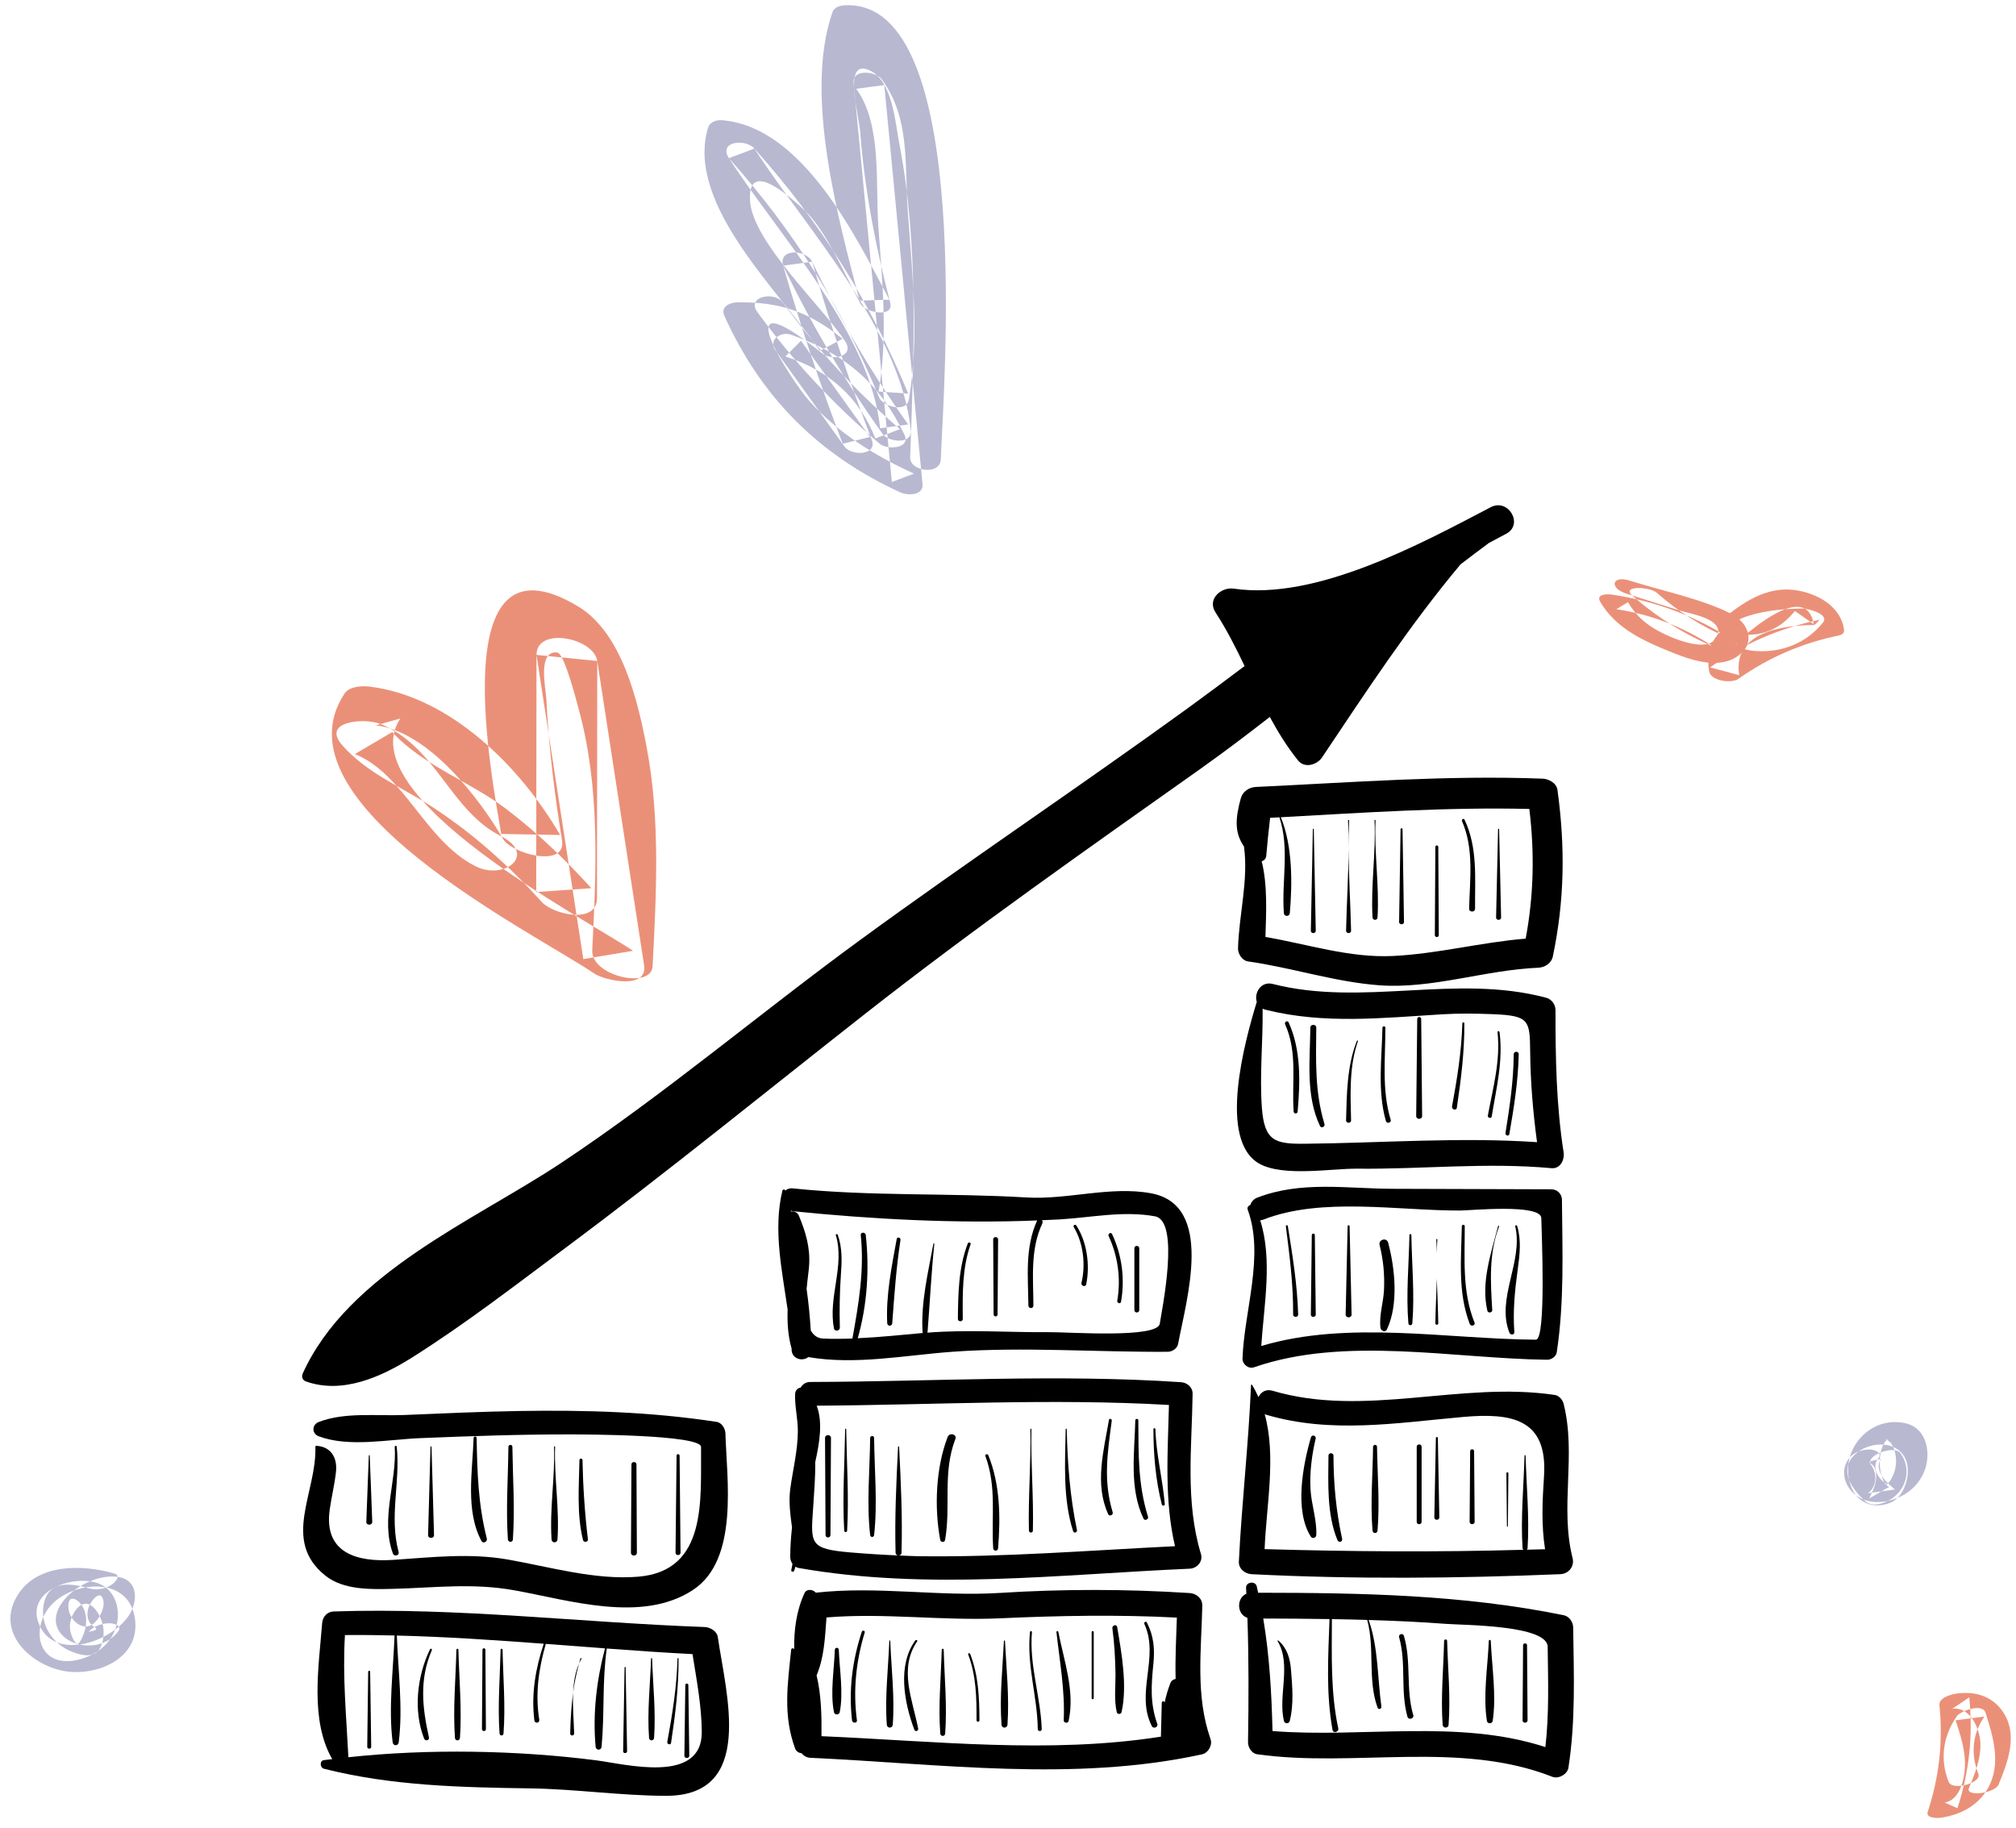 <svg width="258" height="234" viewBox="0 0 258 234" fill="none" xmlns="http://www.w3.org/2000/svg">
<g id="money icon">
<g id="Group 24">
<path id="Fill 219" fill-rule="evenodd" clip-rule="evenodd" d="M75.793 121.598C76.313 111.372 76.814 100.806 74.075 90.82C73.894 90.161 72.257 83.63 71.326 83.513C68.734 83.193 69.854 88.18 69.918 89.43C70.217 95.508 70.945 101.51 71.921 107.516C72.521 111.201 65.457 109.233 64.387 107.385C61.363 102.169 54.835 93.628 48.105 92.833C49.15 92.542 50.19 92.249 51.233 91.958C44.649 101.846 75.086 117.686 81.017 121.689C78.894 122.044 76.771 122.398 74.649 122.75C72.651 109.772 70.657 96.793 68.659 83.814C71.251 84.076 73.843 84.334 76.435 84.593C76.425 94.713 76.411 104.833 76.401 114.95C76.395 118.348 70.785 117.033 69.347 115.446C65.107 110.774 60.47 106.598 55.158 103.169C51.182 100.606 47.062 99.001 43.87 95.462C40.958 92.236 46.731 91.868 48.654 92.644C55.897 95.569 57.547 103.681 64.083 106.998C68.817 109.398 64.529 112.732 60.846 110.86C54.393 107.588 51.771 99.073 45.417 96.508C47.014 95.569 48.609 94.63 50.203 93.689C54.006 97.902 60.23 100.081 64.729 103.494C68.723 106.526 72.31 109.966 75.678 113.673C73.326 113.841 70.974 114.004 68.622 114.172C68.635 104.052 68.646 93.932 68.659 83.814C68.662 80.153 75.979 81.63 76.435 84.593C78.433 97.574 80.43 110.553 82.427 123.532C82.915 126.708 77.393 125.497 76.057 124.596C68.091 119.222 34.771 102.766 44.107 88.745C44.702 87.852 46.31 87.758 47.235 87.868C57.651 89.1 66.681 98.244 71.678 106.862C69.169 106.82 66.654 106.777 64.145 106.734C63.07 100.142 56.494 67.065 73.995 77.62C79.619 81.012 81.654 89.782 82.777 95.745C84.505 104.945 83.993 114.377 83.518 123.668C83.369 126.644 75.619 124.953 75.793 121.598Z" fill="#EB9078"/>
<path id="Fill 220" fill-rule="evenodd" clip-rule="evenodd" d="M116.478 58.529C116.942 45.46 117.606 31.449 115.118 18.54C114.548 15.58 114.225 10.324 111.27 8.998C107.812 7.449 109.902 14.505 110.097 17.025C110.665 24.396 112.068 31.588 113.924 38.737C114.444 40.742 110.726 40.022 110.105 38.86C108.254 35.39 105.686 29.438 102.969 26.916C100.982 25.073 95.614 20.249 95.99 25.74C96.35 31.025 105.249 39.214 108.161 43.684C109.428 45.633 106.497 46.246 105.236 45.236C92.028 34.662 101.449 48.953 103.556 51.3C107.252 55.422 111.985 58.337 116.969 60.617C116.028 60.974 115.081 61.332 114.137 61.689C112.505 44.665 110.876 27.644 109.246 10.622C109.065 8.758 112.094 9.126 112.836 10.137C116.489 15.121 115.748 20.881 116.172 26.969C116.74 35.126 117.681 43.049 116.308 51.145C116.017 52.86 112.998 52.041 112.518 50.881C107.828 39.478 101.508 29.417 93.284 20.246C94.372 19.836 95.457 19.425 96.542 19.014C103.334 29.508 115.233 42.19 116.561 55.073C116.75 56.926 113.697 56.58 112.969 55.558C108.073 48.684 103.886 41.62 100.225 34.001C101.462 33.833 102.7 33.665 103.937 33.494C106.158 41.214 108.692 48.785 111.561 56.286C112.34 58.318 108.948 58.372 108.076 57.156C105.134 53.052 102.193 48.95 99.252 44.846C98.268 43.473 99.934 42.382 101.254 42.844C108.068 45.228 112.574 49.02 115.734 55.609C116.617 57.452 113.508 57.588 112.585 56.798C106.641 51.718 101.561 46.278 96.932 39.95C95.47 37.956 99.092 37.222 100.188 38.721C104.606 44.756 109.481 50.054 115.174 54.924C114.126 55.321 113.073 55.718 112.025 56.116C109.977 50.913 106.14 47.414 100.508 45.62C101.174 44.953 101.841 44.284 102.508 43.617C105.452 47.718 108.39 51.822 111.334 55.924C110.172 56.214 109.012 56.505 107.849 56.793C104.98 49.292 102.446 41.721 100.225 34.001C99.58 31.761 103.174 31.916 103.937 33.494C107.462 40.83 111.502 47.692 116.228 54.326C115.03 54.489 113.836 54.649 112.636 54.812C111.377 42.58 99.838 30.372 93.284 20.246C91.897 18.1 95.361 17.694 96.542 19.014C104.996 28.444 111.414 38.668 116.23 50.374C114.969 50.286 113.708 50.198 112.444 50.11C113.665 42.905 112.897 36.009 112.396 28.817C112.028 23.524 112.892 15.892 109.58 11.366C110.774 11.206 111.972 11.044 113.169 10.884C114.801 27.905 116.43 44.926 118.06 61.948C118.204 63.452 116.134 63.433 115.228 63.02C104.828 58.262 97.412 50.868 92.7 40.417C92.164 39.228 93.476 38.697 94.398 38.689C99.918 38.633 103.524 39.918 107.828 43.361C106.852 43.878 105.876 44.398 104.902 44.913C100.137 37.598 87.633 26.241 90.614 16.342C90.833 15.612 91.7 15.329 92.39 15.385C102.793 16.22 109.622 30.5 113.82 38.353C112.545 38.393 111.273 38.433 110.001 38.476C107.305 28.097 102.878 12.174 106.513 1.628C106.785 0.841 107.561 0.692 108.289 0.67C124.726 0.161 120.708 50.198 120.398 58.79C120.326 60.876 116.412 60.342 116.478 58.529Z" fill="#B8B8D1"/>
<path id="Fill 227" fill-rule="evenodd" clip-rule="evenodd" d="M208.569 74.311C212.761 75.641 217.489 76.558 221.444 78.492C223.887 79.686 224.863 82.5 222.097 84.156C219.367 85.79 215.551 84.15 212.945 83.076C209.732 81.751 206.577 80.103 204.783 77.004C204.223 76.041 205.647 76.004 206.263 76.094C211.756 76.913 216.927 78.799 221.588 81.831C223.62 83.153 220.799 83.412 219.695 82.945C215.748 81.287 212.175 79.105 208.956 76.281C207.356 74.876 211.169 75.111 212.001 75.844C214.759 78.263 217.764 80.198 221.151 81.625C220.516 81.993 219.887 82.367 219.255 82.74C215.441 80.257 211.372 78.638 206.86 77.969C207.356 77.665 207.847 77.364 208.343 77.062C209.337 78.78 210.657 79.932 212.417 80.855C214.116 81.748 219.049 83.868 219.836 81.198C220.441 79.148 216.313 78.567 214.841 78.1C212.604 77.391 210.367 76.678 208.127 75.969C205.895 75.26 206.276 73.585 208.569 74.311Z" fill="#EB9078"/>
<path id="Fill 228" fill-rule="evenodd" clip-rule="evenodd" d="M220.286 79.356C223.006 77.142 226.001 75.025 229.689 75.519C232.486 75.892 235.585 77.558 235.993 80.591C236.057 81.07 235.673 81.263 235.26 81.348C230.612 82.305 226.326 84.156 222.449 86.897C221.604 87.495 218.932 87.172 218.724 85.897C217.604 79.031 225.817 77.884 230.734 77.886C231.374 77.886 234.174 78.588 233.294 79.681C231.169 82.326 228.073 83.529 224.713 83.324C224.006 83.281 222.46 83.089 222.158 82.289C221.878 81.548 222.39 81.172 223.185 81.22C225.884 81.388 228.033 80.27 229.702 78.196C230.553 78.793 231.406 79.393 232.262 79.99C228.294 79.988 221.673 80.857 222.58 86.412C221.337 86.079 220.094 85.745 218.852 85.412C223.108 82.404 227.769 80.372 232.873 79.321C232.628 79.575 232.385 79.828 232.14 80.079C231.457 75.041 225.926 79.18 223.884 80.841C222.865 81.671 219.292 80.166 220.286 79.356Z" fill="#EB9078"/>
</g>
<path id="Fill 222" fill-rule="evenodd" clip-rule="evenodd" d="M236.666 186.6C235.496 188.081 235.959 190.05 237.345 191.224C239.001 192.63 241.331 192.415 243.186 191.551C244.964 190.717 246.309 189.041 246.601 187.061C246.908 185.005 246.157 182.732 243.984 182.183C239.253 180.995 235.137 185.806 236.939 190.346C237.778 192.46 239.926 193.182 241.991 192.295C243.854 191.492 244.741 188.218 243.736 186.478C242.46 184.263 239.142 184.534 237.436 186.107C235.233 188.137 237.03 190.669 238.789 192.184C239.716 192.981 241.411 192.326 242.242 191.704C244.092 190.321 244.583 187.853 243.195 185.965C242.422 184.913 238.554 186.271 239.471 187.521C240.285 188.625 240.172 190.273 239.054 191.11C240.205 190.948 241.359 190.786 242.51 190.63C241.917 190.117 241.254 189.59 240.837 188.915C240.575 188.494 240.387 187.959 240.426 187.454C240.484 186.751 241.166 186.564 239.912 186.888C238.687 187.203 239.377 187.052 239.805 187.68C240.061 188.062 240.114 188.508 240.111 188.951C240.108 189.953 239.634 190.895 239.217 191.779C239.976 191.333 240.738 190.887 241.5 190.441C242.021 190.374 241.527 190.257 241.271 189.897C241.022 189.551 240.856 189.108 240.749 188.695C240.545 187.914 240.503 187.038 240.625 186.243C240.702 185.755 240.832 185.22 241.086 184.79C241.179 184.595 241.306 184.428 241.469 184.294C241.671 184.141 241.629 184.127 241.34 184.261C242.204 184.439 242.543 185.783 242.623 186.497C242.709 187.247 242.593 188.039 242.309 188.737C242.151 189.124 241.941 189.462 241.685 189.791C241.491 190.042 241.224 190.031 241.428 190.059C241.778 190.1 241.014 189.629 240.928 189.554C240.641 189.303 240.387 188.968 240.227 188.625C239.904 187.933 239.896 187.247 240.379 186.637C240.972 185.881 239.863 185.538 239.311 185.515C238.402 185.479 237.251 185.861 236.666 186.6Z" fill="#B8B8D1"/>
<path id="Fill 223" fill-rule="evenodd" clip-rule="evenodd" d="M14.637 201.386C10.629 200.219 4.732 200.039 2.214 204.218C-0.808 209.229 4.556 213.657 9.081 213.977C13.192 214.263 18.128 211.832 17.225 206.901C16.333 202.032 10.364 202.33 7.27 204.755C3.67 207.579 4.475 213.54 9.76 212.473C11.918 212.038 13.935 210.699 14.749 208.537C15.501 206.532 15.031 203.949 13.075 202.873C10.095 201.237 3.22 203.334 4.947 207.756C6.94 212.865 14.69 210.036 16.686 206.432C17.661 204.673 17.552 202.301 15.294 201.855C12.924 201.389 9.88 202.816 8.32 204.63C4.195 209.426 11.957 212.853 15.107 208.817C15.702 208.051 14.589 207.765 14.047 207.75C13.161 207.727 11.943 208.099 11.364 208.843C12.331 208.691 12.555 208.477 12.035 208.202C11.825 208.068 11.649 207.899 11.504 207.69C11.132 207.121 11.121 206.437 11.319 205.8C11.582 204.947 12.823 203.305 13.209 204.753C13.494 205.808 12.583 207.521 11.666 207.988C10.294 208.677 8.877 207.17 8.762 205.845C8.583 203.852 10.011 204.595 10.621 205.705C11.09 206.56 11.121 207.673 10.881 208.597C10.819 208.831 10.285 210.419 9.916 210.365C9.466 210.307 9.106 209.195 9.025 208.857C8.77 207.779 9.162 206.638 9.874 205.84C11.518 204 13.102 206.898 13.239 208.471C13.312 209.318 13.181 210.528 12.613 211.217C11.767 212.255 10.215 211.803 9.128 211.363C6.78 210.408 5.078 207.965 5.598 205.313C6.205 202.21 9.05 202.599 11.384 203.28C12.312 203.548 13.416 203.368 14.24 202.85C14.637 202.602 15.601 201.666 14.637 201.386Z" fill="#B8B8D1"/>
<path id="Fill 229" fill-rule="evenodd" clip-rule="evenodd" d="M255.78 228.369C256.92 225.583 258.198 222.252 256.536 219.413C255.222 217.168 252.9 216.389 250.382 216.752C249.698 216.851 248.105 217.278 248.2 218.227C248.681 222.907 248.165 227.438 246.696 231.914C246.435 232.704 247.942 232.701 248.323 232.645C250.862 232.292 253.11 231.124 254.393 228.89C256.149 225.828 255.098 222.293 254.093 219.18C253.695 217.953 250.891 218.965 250.414 219.66C248.658 222.242 248.239 225.118 249.371 228.034C249.851 229.266 253.626 228.172 253.187 227.042C252.194 224.489 252.389 221.986 253.953 219.691C252.729 219.85 251.502 220.011 250.275 220.172C250.909 222.122 251.546 224.067 251.467 226.13C251.407 227.653 250.814 230.419 248.871 230.692C249.416 230.935 249.959 231.178 250.501 231.423C252.026 226.782 252.513 222.073 252.018 217.232C251.288 217.723 250.564 218.216 249.835 218.705C252.16 218.37 253.363 221.289 253.442 223.029C253.534 225.084 252.742 226.978 251.973 228.862C251.517 229.979 255.298 229.555 255.78 228.369Z" fill="#EB9078"/>
<path id="Fill 207" fill-rule="evenodd" clip-rule="evenodd" d="M76.239 225.285C66.159 224.004 54.865 223.787 44.586 224.899C44.319 219.561 43.825 214.623 44.145 209.261C46.266 209.239 48.386 209.265 50.492 209.315C50.332 213.779 49.692 218.592 50.252 222.995C50.319 223.484 50.959 223.484 51.026 222.995C51.586 218.595 50.946 213.785 50.785 209.323C57.066 209.479 63.319 209.9 69.585 210.372C68.532 213.573 67.972 216.789 68.385 220.171C68.439 220.628 69.079 220.543 69.012 220.087C68.479 216.781 68.932 213.576 69.852 210.392C72.372 210.583 74.892 210.776 77.425 210.965C76.346 215.059 75.839 219.344 76.225 223.559C76.279 224.048 76.945 224.048 76.986 223.559C77.385 219.345 77.052 215.175 77.652 210.984C81.319 211.256 84.972 211.511 88.626 211.7C89.145 215.005 89.785 218.281 89.812 221.643C89.865 228.404 80.052 225.768 76.239 225.285ZM90.159 208.232C74.332 207.66 58.586 205.715 42.732 206.239C41.865 206.267 41.292 206.907 41.225 207.751C40.812 213.213 39.639 220.163 42.519 225.141C42.172 225.185 41.799 225.217 41.452 225.267C40.879 225.347 40.946 226.237 41.452 226.367C50.079 228.561 58.986 228.756 67.865 228.884C73.665 228.968 79.412 229.819 85.199 229.836C96.692 229.873 92.919 216.821 91.865 209.537C91.759 208.749 90.879 208.259 90.159 208.232Z" fill="black"/>
<path id="Fill 208" fill-rule="evenodd" clip-rule="evenodd" d="M105.131 222.204C105.158 219.547 105.105 216.94 104.505 214.421C105.491 212.071 105.571 209.631 105.771 207.008C113.171 206.391 120.571 207.456 127.985 207.117C135.558 206.773 143.038 206.633 150.611 207.027C150.518 209.664 150.385 212.281 150.451 214.877C150.171 214.92 149.891 215.101 149.771 215.435C149.465 216.239 149.211 217.06 149.051 217.893C149.025 217.675 148.691 217.677 148.678 217.912C148.638 219.364 148.598 220.815 148.571 222.265C134.291 224.508 119.491 222.809 105.131 222.204ZM153.865 205.492C153.878 204.575 153.118 203.941 152.251 203.885C144.158 203.363 136.078 203.356 127.985 203.867C120.105 204.363 112.278 202.959 104.411 203.837C104.038 203.409 103.225 203.293 102.945 203.916C101.905 206.201 101.598 208.636 101.638 211.124C101.598 210.896 101.278 210.901 101.251 211.137C100.798 215.569 100.185 219.508 101.758 223.785C101.878 224.136 102.238 224.361 102.585 224.384C102.851 224.723 103.251 224.952 103.705 224.972C120.291 225.724 137.398 228.108 153.811 224.531C154.625 224.355 155.198 223.359 154.918 222.571C152.971 216.993 153.745 211.273 153.865 205.492Z" fill="black"/>
<path id="Fill 209" fill-rule="evenodd" clip-rule="evenodd" d="M132.731 156.197C131.145 159.704 131.571 163.359 131.611 167.101C131.625 167.511 132.251 167.511 132.251 167.101C132.238 163.519 131.825 159.916 133.398 156.569C133.465 156.417 133.425 156.276 133.345 156.169C134.105 156.135 134.865 156.109 135.625 156.064C139.665 155.821 143.771 154.928 147.811 155.669C151.065 156.268 148.678 167.679 148.425 169.409C148.131 171.316 136.771 170.477 134.345 170.497C129.051 170.543 123.931 170.137 118.665 170.56C118.678 170.533 118.705 170.52 118.705 170.489C118.998 166.723 119.185 162.963 119.571 159.197C119.585 159.127 119.465 159.112 119.451 159.181C118.771 162.897 117.838 166.693 118.065 170.489C118.065 170.539 118.105 170.563 118.118 170.6C115.331 170.853 112.558 171.144 109.771 171.273C110.985 167.02 111.278 162.448 110.798 158.069C110.758 157.668 110.118 157.661 110.158 158.069C110.625 162.625 109.891 166.851 109.091 171.309C107.838 171.353 106.598 171.371 105.345 171.315C104.598 171.283 104.091 170.877 103.758 170.269C103.651 168.515 103.478 166.739 103.225 164.967C103.345 163.668 103.518 162.531 103.545 161.984C103.705 159.673 103.118 157.709 102.238 155.592C102.051 155.139 101.611 154.988 101.225 155.06C101.225 155.019 101.211 154.977 101.198 154.935C101.291 154.959 101.358 155.001 101.451 155.012C111.585 156.045 122.438 156.619 132.731 156.197ZM101.291 172.539C101.291 172.548 101.291 172.556 101.305 172.567C101.305 172.627 101.305 172.687 101.305 172.748C101.345 173.957 102.731 174.271 103.438 173.684C109.491 174.729 115.851 173.44 121.905 173.003C130.931 172.349 140.358 173.067 149.438 173.007C150.011 173.003 150.665 172.591 150.771 171.988C151.851 166.24 155.438 154.232 147.318 152.724C142.118 151.756 136.625 153.571 131.371 153.256C121.398 152.66 111.398 153.131 101.451 152.093C101.038 152.051 100.731 152.176 100.505 152.375C100.451 152.196 100.185 152.187 100.131 152.375C98.931 157.324 100.065 162.497 100.798 167.6C100.745 169.233 100.825 170.876 101.291 172.539Z" fill="black"/>
<path id="Fill 210" fill-rule="evenodd" clip-rule="evenodd" d="M149.598 179.812C149.452 185.89 148.985 191.957 150.372 197.889C139.452 198.424 128.545 199.31 117.585 199.172C116.732 199.16 115.878 199.11 115.025 199.076C115.198 199.062 115.372 198.95 115.372 198.717C115.505 194.181 115.292 189.698 115.065 185.168C115.052 185.085 114.932 185.085 114.932 185.168C114.705 189.698 114.492 194.181 114.612 198.717C114.625 198.946 114.785 199.057 114.958 199.073C112.905 198.986 110.838 198.857 108.772 198.68C103.572 198.232 103.745 197.568 104.065 192.946C104.198 190.869 104.358 188.972 104.332 187.12C104.905 184.536 105.305 182.002 104.518 179.906C119.545 179.814 134.585 178.949 149.598 179.812ZM101.638 201.026C101.692 200.866 101.745 200.692 101.798 200.51C101.918 200.586 102.052 200.65 102.198 200.674C118.732 203.585 135.625 201.492 152.252 200.768C153.198 200.726 153.985 199.846 153.692 198.886C151.665 192.184 152.532 185.28 152.625 178.393C152.638 177.537 151.932 176.95 151.132 176.896C135.332 175.844 119.518 176.821 103.705 176.87C103.092 176.873 102.705 177.182 102.465 177.586C102.092 177.645 101.772 177.953 101.758 178.393C101.692 180.029 102.118 181.557 102.105 183.197C102.092 185.629 101.478 188.076 101.145 190.481C100.905 192.213 101.145 193.85 101.358 195.477C101.225 196.742 101.132 198.008 101.132 199.282C101.132 199.573 101.238 199.885 101.412 200.141C101.372 200.402 101.332 200.661 101.265 200.926C101.198 201.166 101.545 201.252 101.638 201.026Z" fill="black"/>
<path id="Fill 211" fill-rule="evenodd" clip-rule="evenodd" d="M47.118 213.96C47.078 217.16 47.038 220.359 46.998 223.559C46.998 223.885 47.505 223.885 47.505 223.559C47.465 220.359 47.425 217.16 47.372 213.96C47.372 213.797 47.118 213.797 47.118 213.96Z" fill="black"/>
<path id="Fill 212" fill-rule="evenodd" clip-rule="evenodd" d="M55.038 211.073C53.385 214.464 52.865 218.939 54.278 222.515C54.425 222.888 54.985 222.751 54.892 222.345C54.038 218.519 53.651 214.912 55.265 211.201C55.331 211.055 55.118 210.924 55.038 211.073Z" fill="black"/>
<path id="Fill 213" fill-rule="evenodd" clip-rule="evenodd" d="M58.411 211.137C58.318 214.865 57.958 218.71 58.225 222.429C58.251 222.837 58.825 222.837 58.865 222.429C59.118 218.71 58.758 214.865 58.665 211.137C58.665 210.974 58.425 210.974 58.411 211.137Z" fill="black"/>
<path id="Fill 214" fill-rule="evenodd" clip-rule="evenodd" d="M61.745 211.137C61.718 214.525 61.691 217.912 61.678 221.3C61.678 221.626 62.185 221.626 62.185 221.3C62.158 217.912 62.145 214.525 62.118 211.137C62.118 210.893 61.745 210.893 61.745 211.137Z" fill="black"/>
<path id="Fill 215" fill-rule="evenodd" clip-rule="evenodd" d="M64.065 211.137C63.985 214.682 63.678 218.328 63.932 221.865C63.958 222.19 64.412 222.19 64.438 221.865C64.705 218.328 64.385 214.682 64.318 211.137C64.305 210.974 64.065 210.974 64.065 211.137Z" fill="black"/>
<path id="Fill 216" fill-rule="evenodd" clip-rule="evenodd" d="M73.479 221.865C73.439 220.325 73.265 218.44 73.345 216.623C73.119 218.331 73.012 220.056 72.972 221.865C72.959 222.192 73.479 222.192 73.479 221.865Z" fill="black"/>
<path id="Fill 217" fill-rule="evenodd" clip-rule="evenodd" d="M74.279 212.249C74.212 212.476 74.172 212.697 74.105 212.922C74.199 212.713 74.292 212.496 74.412 212.301C74.452 212.218 74.319 212.153 74.279 212.249Z" fill="black"/>
<path id="Fill 218" fill-rule="evenodd" clip-rule="evenodd" d="M74.105 212.923C73.612 214.013 73.412 215.293 73.345 216.623C73.505 215.389 73.759 214.163 74.105 212.923Z" fill="black"/>
<path id="Fill 219_2" fill-rule="evenodd" clip-rule="evenodd" d="M79.932 213.396C79.865 216.971 79.812 220.548 79.746 224.123C79.732 224.449 80.252 224.449 80.252 224.123C80.186 220.548 80.119 216.971 80.066 213.396C80.052 213.315 79.932 213.315 79.932 213.396Z" fill="black"/>
<path id="Fill 220_2" fill-rule="evenodd" clip-rule="evenodd" d="M83.319 212.267C83.212 215.615 82.812 219.089 83.065 222.429C83.092 222.837 83.665 222.837 83.705 222.429C83.945 219.089 83.559 215.615 83.452 212.267C83.439 212.184 83.319 212.184 83.319 212.267Z" fill="black"/>
<path id="Fill 221" fill-rule="evenodd" clip-rule="evenodd" d="M86.705 212.267C86.612 215.867 86.052 219.392 85.399 222.927C85.332 223.249 85.839 223.38 85.879 223.061C86.425 219.473 86.865 215.903 86.839 212.267C86.839 212.184 86.705 212.184 86.705 212.267Z" fill="black"/>
<path id="Fill 222_2" fill-rule="evenodd" clip-rule="evenodd" d="M87.705 215.654L87.585 224.686C87.571 225.097 88.225 225.097 88.211 224.686L88.091 215.654C88.091 215.409 87.705 215.409 87.705 215.654Z" fill="black"/>
<path id="Fill 223_2" fill-rule="evenodd" clip-rule="evenodd" d="M106.839 211.137C106.759 213.679 106.225 216.649 106.732 219.143C106.799 219.508 107.385 219.508 107.465 219.143C107.959 216.649 107.439 213.679 107.345 211.137C107.332 210.811 106.852 210.811 106.839 211.137Z" fill="black"/>
<path id="Fill 224" fill-rule="evenodd" clip-rule="evenodd" d="M110.292 208.829C109.078 212.528 108.598 216.291 109.038 220.171C109.078 220.576 109.718 220.572 109.665 220.171C109.158 216.351 109.545 212.612 110.665 208.931C110.732 208.695 110.372 208.597 110.292 208.829Z" fill="black"/>
<path id="Fill 225" fill-rule="evenodd" clip-rule="evenodd" d="M113.812 210.009C113.678 213.535 113.225 217.22 113.492 220.736C113.532 221.227 114.212 221.227 114.252 220.736C114.518 217.22 114.065 213.535 113.932 210.009C113.932 209.927 113.812 209.927 113.812 210.009Z" fill="black"/>
<path id="Fill 226" fill-rule="evenodd" clip-rule="evenodd" d="M117.372 210.073C117.465 209.936 117.238 209.816 117.145 209.945C114.812 213.124 115.718 217.932 117.012 221.368C117.132 221.672 117.558 221.556 117.505 221.233C116.785 217.521 114.985 213.579 117.372 210.073Z" fill="black"/>
<path id="Fill 227_2" fill-rule="evenodd" clip-rule="evenodd" d="M120.519 211.137C120.425 214.678 120.065 218.332 120.332 221.865C120.359 222.273 120.932 222.273 120.959 221.865C121.225 218.332 120.865 214.678 120.772 211.137C120.772 210.974 120.519 210.974 120.519 211.137Z" fill="black"/>
<path id="Fill 228_2" fill-rule="evenodd" clip-rule="evenodd" d="M123.905 211.737C124.932 214.485 124.985 217.272 124.972 220.171C124.972 220.416 125.358 220.416 125.345 220.171C125.332 217.232 125.225 214.439 124.158 211.669C124.092 211.519 123.852 211.583 123.905 211.737Z" fill="black"/>
<path id="Fill 229_2" fill-rule="evenodd" clip-rule="evenodd" d="M128.479 210.009C128.306 213.564 127.906 217.184 128.172 220.736C128.199 221.227 128.892 221.227 128.932 220.736C129.186 217.184 128.786 213.564 128.612 210.009C128.612 209.927 128.492 209.927 128.479 210.009Z" fill="black"/>
<path id="Fill 230" fill-rule="evenodd" clip-rule="evenodd" d="M132.065 208.88C132.078 208.716 131.825 208.72 131.812 208.88C131.372 213.096 132.758 217.104 132.812 221.3C132.812 221.626 133.332 221.626 133.318 221.3C133.172 217.108 131.705 213.098 132.065 208.88Z" fill="black"/>
<path id="Fill 231" fill-rule="evenodd" clip-rule="evenodd" d="M135.199 208.88C135.612 212.637 136.305 216.376 136.132 220.17C136.119 220.528 136.679 220.604 136.759 220.254C137.585 216.422 136.172 212.6 135.439 208.846C135.412 208.708 135.185 208.737 135.199 208.88Z" fill="black"/>
<path id="Fill 232" fill-rule="evenodd" clip-rule="evenodd" d="M139.705 208.88V217.348C139.705 217.512 139.972 217.512 139.972 217.348V208.88C139.972 208.716 139.705 208.716 139.705 208.88Z" fill="black"/>
<path id="Fill 233" fill-rule="evenodd" clip-rule="evenodd" d="M142.358 208.4C142.625 210.337 142.718 212.273 142.758 214.228C142.771 215.859 142.558 217.529 142.918 219.127C142.985 219.431 143.465 219.431 143.531 219.127C144.291 215.788 143.545 211.584 142.971 208.232C142.891 207.823 142.305 208.005 142.358 208.4Z" fill="black"/>
<path id="Fill 234" fill-rule="evenodd" clip-rule="evenodd" d="M147.612 212.88C147.799 211.005 147.639 209.335 146.772 207.655C146.665 207.435 146.345 207.627 146.452 207.847C148.412 212.081 145.252 216.696 147.412 220.928C147.612 221.309 148.252 221.043 148.105 220.635C147.159 217.967 147.332 215.632 147.612 212.88Z" fill="black"/>
<path id="Fill 235" fill-rule="evenodd" clip-rule="evenodd" d="M106.279 196.46L106.345 184.039C106.345 183.548 105.585 183.548 105.585 184.039L105.652 196.46C105.652 196.868 106.279 196.868 106.279 196.46Z" fill="black"/>
<path id="Fill 236" fill-rule="evenodd" clip-rule="evenodd" d="M108.412 195.896C108.652 191.592 108.359 187.219 108.292 182.911C108.292 182.828 108.159 182.828 108.159 182.911C108.092 187.219 107.799 191.592 108.039 195.896C108.052 196.14 108.399 196.14 108.412 195.896Z" fill="black"/>
<path id="Fill 237" fill-rule="evenodd" clip-rule="evenodd" d="M111.865 196.46C112.319 192.401 111.905 188.122 111.865 184.038C111.865 183.71 111.359 183.71 111.359 184.038C111.319 188.122 110.892 192.401 111.359 196.46C111.399 196.786 111.825 196.786 111.865 196.46Z" fill="black"/>
<path id="Fill 238" fill-rule="evenodd" clip-rule="evenodd" d="M120.945 197.109C121.718 192.741 120.598 188.481 122.265 184.173C122.505 183.562 121.518 183.3 121.278 183.904C119.758 187.849 119.545 192.973 120.332 197.109C120.398 197.409 120.892 197.414 120.945 197.109Z" fill="black"/>
<path id="Fill 239" fill-rule="evenodd" clip-rule="evenodd" d="M127.105 198.152C127.132 198.563 127.705 198.559 127.732 198.152C128.052 194.179 127.999 189.98 126.479 186.247C126.385 186.024 126.025 186.115 126.105 186.348C127.572 190.316 126.852 194.076 127.105 198.152Z" fill="black"/>
<path id="Fill 240" fill-rule="evenodd" clip-rule="evenodd" d="M132.185 195.896C132.291 191.557 131.905 187.237 131.998 182.91C131.998 182.822 131.865 182.822 131.865 182.91C131.958 187.237 131.571 191.557 131.678 195.896C131.691 196.222 132.185 196.222 132.185 195.896Z" fill="black"/>
<path id="Fill 241" fill-rule="evenodd" clip-rule="evenodd" d="M137.825 195.827C136.932 191.519 136.612 187.303 136.519 182.911C136.519 182.828 136.385 182.828 136.385 182.911C136.305 187.207 135.999 191.815 137.332 195.961C137.439 196.276 137.892 196.148 137.825 195.827Z" fill="black"/>
<path id="Fill 242" fill-rule="evenodd" clip-rule="evenodd" d="M142.399 193.552C141.172 189.496 141.732 185.953 142.279 181.832C142.319 181.595 141.959 181.487 141.919 181.729C141.239 185.699 140.065 189.949 141.825 193.796C141.972 194.127 142.505 193.891 142.399 193.552Z" fill="black"/>
<path id="Fill 243" fill-rule="evenodd" clip-rule="evenodd" d="M146.918 194.117C145.625 189.976 145.705 186.068 145.678 181.781C145.678 181.535 145.305 181.536 145.291 181.781C145.198 185.923 144.491 190.487 146.345 194.361C146.491 194.688 147.025 194.457 146.918 194.117Z" fill="black"/>
<path id="Fill 244" fill-rule="evenodd" clip-rule="evenodd" d="M149.065 192.508C148.798 189.284 147.958 186.169 147.865 182.911C147.865 182.748 147.611 182.747 147.611 182.911C147.611 186.083 147.891 189.476 148.691 192.559C148.745 192.763 149.078 192.725 149.065 192.508Z" fill="black"/>
<path id="Fill 245" fill-rule="evenodd" clip-rule="evenodd" d="M106.732 170.025C106.812 170.452 107.479 170.348 107.479 169.925C107.425 167.661 107.452 165.463 107.612 163.203C107.745 161.459 107.812 159.701 107.212 158.036C107.159 157.883 106.919 157.944 106.972 158.103C108.132 162.007 105.945 166.081 106.732 170.025Z" fill="black"/>
<path id="Fill 246" fill-rule="evenodd" clip-rule="evenodd" d="M114.185 169.36C114.452 165.776 114.692 162.264 115.239 158.701C115.292 158.383 114.812 158.241 114.759 158.567C114.119 162.085 113.359 165.771 113.545 169.36C113.572 169.771 114.159 169.767 114.185 169.36Z" fill="black"/>
<path id="Fill 247" fill-rule="evenodd" clip-rule="evenodd" d="M123.212 168.796C123.185 165.575 123.132 162.327 124.212 159.249C124.292 159.015 123.932 158.923 123.852 159.147C122.665 162.239 122.625 165.529 122.585 168.796C122.585 169.205 123.225 169.205 123.212 168.796Z" fill="black"/>
<path id="Fill 248" fill-rule="evenodd" clip-rule="evenodd" d="M127.665 168.231C127.692 165.031 127.719 161.833 127.732 158.635C127.732 158.224 127.092 158.224 127.105 158.635C127.119 161.833 127.145 165.031 127.159 168.231C127.172 168.559 127.665 168.559 127.665 168.231Z" fill="black"/>
<path id="Fill 249" fill-rule="evenodd" clip-rule="evenodd" d="M138.399 164.194C138.306 164.594 138.932 164.762 139.012 164.364C139.506 161.892 139.119 158.988 137.746 156.844C137.612 156.638 137.292 156.824 137.412 157.036C138.652 159.102 138.959 161.873 138.399 164.194Z" fill="black"/>
<path id="Fill 250" fill-rule="evenodd" clip-rule="evenodd" d="M142.985 166.471C142.931 166.791 143.411 166.927 143.465 166.605C143.985 163.668 143.585 160.641 142.318 157.941C142.171 157.645 141.745 157.904 141.878 158.197C143.078 160.765 143.465 163.677 142.985 166.471Z" fill="black"/>
<path id="Fill 251" fill-rule="evenodd" clip-rule="evenodd" d="M145.798 167.666V159.764C145.798 159.354 145.172 159.354 145.172 159.764V167.666C145.172 168.076 145.798 168.076 145.798 167.666Z" fill="black"/>
<path id="Fill 252" fill-rule="evenodd" clip-rule="evenodd" d="M197.771 223.598C186.638 219.969 174.385 222.465 162.851 221.545C162.731 216.633 162.465 211.917 161.665 207.145C164.491 207.149 167.318 207.172 170.145 207.216C169.985 211.961 169.678 216.693 170.531 221.4C170.611 221.878 171.371 221.68 171.265 221.197C170.278 216.581 170.438 211.904 170.451 207.221C171.958 207.245 173.465 207.28 174.971 207.324C175.971 211.022 174.998 214.949 176.291 218.544C176.411 218.856 176.825 218.726 176.785 218.408C176.278 214.757 176.398 210.842 175.158 207.332C178.465 207.433 181.758 207.578 185.051 207.829C187.278 208 198.038 207.968 198.065 210.764C198.118 215.097 198.265 219.313 197.771 223.598ZM201.331 208.313C201.331 207.616 200.838 206.87 200.131 206.724C187.211 204.088 174.145 203.856 161.011 203.844C160.958 203.578 160.905 203.314 160.838 203.046C160.665 202.288 159.425 202.442 159.465 203.233C159.478 203.478 159.491 203.726 159.505 203.973C158.225 204.516 158.265 206.617 159.638 207.053C159.825 212.36 159.798 217.688 159.718 222.992C159.705 223.625 160.198 224.42 160.878 224.516C173.331 226.265 186.718 222.712 198.678 227.405C199.451 227.709 200.585 227.078 200.718 226.253C201.651 220.274 201.411 214.346 201.331 208.313Z" fill="black"/>
<path id="Fill 253" fill-rule="evenodd" clip-rule="evenodd" d="M161.852 180.988C161.905 181.008 161.945 181.033 161.999 181.051C170.345 183.527 178.705 182.108 187.199 181.352C193.425 180.797 198.065 181.557 197.599 188.884C197.385 192.161 197.239 195.152 197.732 198.277C196.959 198.305 196.172 198.313 195.399 198.336C195.439 198.287 195.479 198.233 195.492 198.152C195.745 194.245 195.345 190.211 195.239 186.296C195.239 186.215 195.105 186.215 195.105 186.296C194.999 190.211 194.599 194.245 194.852 198.152C194.865 198.239 194.905 198.297 194.945 198.348C183.905 198.664 172.879 198.583 161.839 198.263C162.065 192.673 163.345 186.395 161.852 180.988ZM160.172 201.471C173.319 202.133 186.532 202.013 199.692 201.469C200.759 201.425 201.519 200.468 201.252 199.413C199.599 192.836 201.759 186.253 200.105 179.657C199.985 179.167 199.519 178.612 198.985 178.533C186.919 176.733 174.692 181.493 162.852 177.992C161.985 177.739 161.345 178.181 161.052 178.808C160.812 178.271 160.545 177.741 160.225 177.231C160.185 177.176 160.105 177.199 160.105 177.263C159.785 184.821 158.919 192.297 158.545 199.847C158.492 200.763 159.319 201.427 160.172 201.471Z" fill="black"/>
<path id="Fill 254" fill-rule="evenodd" clip-rule="evenodd" d="M161.691 156.087C169.118 153.169 178.945 154.955 186.851 154.929C188.185 154.925 197.225 154.029 197.251 155.904C197.265 157.296 197.918 171.465 196.558 171.459C185.198 171.389 172.531 168.94 161.411 172.268C161.758 167.02 162.878 161.215 161.278 156.181C161.411 156.168 161.545 156.144 161.691 156.087ZM160.478 174.993C172.118 170.953 185.931 173.877 197.998 174.027C198.505 174.033 199.145 173.636 199.225 173.087C200.211 166.584 199.945 160.105 199.891 153.552C199.891 152.819 199.291 152.213 198.558 152.211C191.785 152.189 185.011 152.168 178.238 152.147C172.345 152.128 166.531 151.108 160.905 153.275C160.425 153.46 160.145 153.816 160.011 154.215C159.771 154.3 159.571 154.532 159.678 154.816C161.838 160.704 159.225 167.749 159.011 173.876C158.985 174.597 159.771 175.237 160.478 174.993Z" fill="black"/>
<path id="Fill 255" fill-rule="evenodd" clip-rule="evenodd" d="M161.585 129.091C161.705 129.148 161.825 129.197 161.971 129.233C169.491 131.117 176.971 130.271 184.611 129.811C186.811 129.679 188.985 129.715 191.185 129.804C195.718 129.991 195.785 130.619 195.825 134.599C195.865 138.492 196.185 142.339 196.705 146.18C186.891 145.513 176.878 146.28 167.051 146.381C163.185 146.423 161.811 146.064 161.491 141.785C161.185 137.541 161.638 133.325 161.585 129.091ZM161.211 148.957C164.278 150.633 170.451 149.54 173.678 149.572C182.011 149.659 190.225 148.744 198.558 149.508C199.691 149.612 200.251 148.413 200.105 147.48C199.158 141.417 199.065 135.393 199.065 129.276C199.065 128.549 198.571 127.881 197.865 127.693C186.318 124.607 174.438 128.877 162.878 125.931C161.358 125.543 160.478 127.091 160.838 128.219C159.291 133.293 155.798 145.995 161.211 148.957Z" fill="black"/>
<path id="Fill 256" fill-rule="evenodd" clip-rule="evenodd" d="M162.052 109.516C162.185 107.896 162.358 106.281 162.545 104.667C162.932 104.647 163.332 104.623 163.732 104.603C165.065 108.604 163.998 112.733 164.305 116.855C164.345 117.348 165.025 117.343 165.065 116.855C165.398 113.009 165.425 108.287 163.918 104.592C174.518 104.013 185.092 103.28 195.718 103.532C196.398 109.187 196.292 114.516 195.252 120.131C189.532 120.596 183.972 122.08 178.238 122.352C172.718 122.615 167.358 120.843 161.945 119.915C162.038 116.871 162.238 113.3 161.465 110.223C161.772 110.144 162.025 109.896 162.052 109.516ZM158.438 121.371C158.412 122.067 158.972 122.94 159.705 123.044C165.345 123.845 170.772 125.663 176.465 126.096C183.252 126.613 190.105 124.124 196.865 123.853C197.678 123.821 198.532 123.297 198.718 122.447C200.238 115.239 200.318 108.381 199.318 101.091C199.198 100.223 198.212 99.685 197.425 99.656C185.172 99.191 172.972 100.145 160.732 100.717C159.825 100.76 159.025 101.303 158.785 102.203C158.065 104.833 157.998 106.585 159.198 108.337C159.798 112.588 158.545 117.152 158.438 121.371Z" fill="black"/>
<path id="Fill 257" fill-rule="evenodd" clip-rule="evenodd" d="M39.171 176.807C43.825 178.447 48.745 176.249 52.731 173.741C59.505 169.473 65.945 164.492 72.358 159.713C85.425 149.984 97.958 139.765 110.771 129.708C124.705 118.771 139.238 108.593 153.691 98.352C156.678 96.231 159.611 94.013 162.505 91.756C163.558 93.7 164.718 95.589 166.131 97.339C166.971 98.367 168.545 97.892 169.185 96.945C174.891 88.425 180.398 80.009 186.918 72.227C188.118 71.297 189.345 70.388 190.558 69.483C191.318 69.083 192.065 68.689 192.771 68.307C195.011 67.112 193.038 63.737 190.785 64.911C181.785 69.623 168.425 76.881 157.891 75.337C156.265 75.099 154.451 76.685 155.558 78.381C156.985 80.573 158.158 82.901 159.278 85.243C156.905 87.031 154.518 88.812 152.118 90.559C138.211 100.647 123.905 110.199 110.025 120.34C97.158 129.743 85.011 140.08 71.731 148.892C60.651 156.235 44.571 162.917 38.745 175.781C38.558 176.209 38.705 176.647 39.171 176.807Z" fill="black"/>
<path id="Fill 258" fill-rule="evenodd" clip-rule="evenodd" d="M41.625 201.645C43.958 203.522 47.505 203.417 50.305 203.346C55.651 203.209 60.451 202.572 65.785 203.525C72.851 204.79 82.158 207.79 88.691 203.484C94.598 199.594 92.998 189.281 92.838 183.473C92.825 182.842 92.385 182.081 91.705 181.977C83.305 180.688 74.905 180.446 66.411 180.586C61.518 180.665 56.625 180.898 51.731 181.097C48.198 181.241 44.118 180.702 40.798 181.99C39.891 182.337 39.878 183.486 40.798 183.825C44.651 185.265 49.665 184.226 53.731 184.06C60.131 183.798 66.531 183.572 72.931 183.58C74.625 183.581 89.731 183.605 89.718 185.189C89.651 191.824 90.585 201.038 81.705 201.789C76.198 202.254 70.425 200.553 65.025 199.601C60.091 198.733 55.265 199.312 50.305 199.64C45.811 199.936 41.345 198.853 42.211 193.101C42.438 191.506 42.825 189.972 42.998 188.366C43.198 186.465 42.278 185.137 40.478 185.04C40.411 185.036 40.358 185.1 40.358 185.166C40.558 191.022 35.985 197.124 41.625 201.645Z" fill="black"/>
<path id="Fill 259" fill-rule="evenodd" clip-rule="evenodd" d="M47.639 194.765C47.532 191.941 47.425 189.119 47.319 186.296C47.319 186.215 47.199 186.215 47.199 186.296C47.092 189.119 46.985 191.941 46.879 194.765C46.852 195.256 47.652 195.256 47.639 194.765Z" fill="black"/>
<path id="Fill 260" fill-rule="evenodd" clip-rule="evenodd" d="M50.279 198.817C50.438 199.272 51.145 199.096 51.012 198.616C49.785 194.066 51.252 189.742 50.772 185.166C50.758 185.008 50.505 185.001 50.519 185.166C50.785 189.72 48.665 194.368 50.279 198.817Z" fill="black"/>
<path id="Fill 261" fill-rule="evenodd" clip-rule="evenodd" d="M55.545 196.458C55.438 192.694 55.332 188.93 55.225 185.166C55.225 185.085 55.105 185.085 55.092 185.166C54.985 188.93 54.878 192.694 54.785 196.458C54.758 196.949 55.558 196.949 55.545 196.458Z" fill="black"/>
<path id="Fill 262" fill-rule="evenodd" clip-rule="evenodd" d="M62.305 196.921C61.198 192.561 61.078 188.512 60.998 184.037C60.985 183.792 60.625 183.793 60.611 184.037C60.478 188.251 59.531 193.321 61.611 197.215C61.811 197.604 62.398 197.332 62.305 196.921Z" fill="black"/>
<path id="Fill 263" fill-rule="evenodd" clip-rule="evenodd" d="M65.639 197.023C65.905 193.105 65.625 189.093 65.572 185.167C65.572 184.84 65.079 184.84 65.065 185.167C65.025 189.093 64.732 193.105 64.999 197.023C65.039 197.431 65.612 197.431 65.639 197.023Z" fill="black"/>
<path id="Fill 264" fill-rule="evenodd" clip-rule="evenodd" d="M70.585 197.023C70.625 197.513 71.318 197.513 71.345 197.023C71.611 193.085 70.905 189.111 71.038 185.167C71.038 185.08 70.891 185.08 70.905 185.167C71.038 189.111 70.331 193.085 70.585 197.023Z" fill="black"/>
<path id="Fill 265" fill-rule="evenodd" clip-rule="evenodd" d="M75.238 197.022C74.838 193.629 74.612 190.276 74.545 186.86C74.532 186.614 74.172 186.614 74.158 186.86C74.092 190.218 73.798 193.817 74.612 197.106C74.692 197.448 75.278 197.381 75.238 197.022Z" fill="black"/>
<path id="Fill 266" fill-rule="evenodd" clip-rule="evenodd" d="M81.505 198.716C81.491 194.953 81.465 191.189 81.451 187.425C81.438 187.016 80.811 187.016 80.811 187.425C80.785 191.189 80.771 194.953 80.745 198.716C80.745 199.208 81.518 199.208 81.505 198.716Z" fill="black"/>
<path id="Fill 267" fill-rule="evenodd" clip-rule="evenodd" d="M87.092 198.716L86.972 186.296C86.959 186.049 86.585 186.049 86.585 186.296L86.452 198.716C86.452 199.127 87.092 199.127 87.092 198.716Z" fill="black"/>
<path id="Fill 268" fill-rule="evenodd" clip-rule="evenodd" d="M168.385 119.113C168.305 114.784 168.225 110.457 168.132 106.128C168.132 106.047 168.012 106.047 168.012 106.128C167.919 110.457 167.839 114.784 167.759 119.113C167.745 119.521 168.399 119.521 168.385 119.113Z" fill="black"/>
<path id="Fill 269" fill-rule="evenodd" clip-rule="evenodd" d="M172.652 104.999C172.665 104.912 172.519 104.912 172.519 104.999C172.572 106.157 172.585 107.32 172.585 108.487C172.585 107.32 172.599 106.157 172.652 104.999Z" fill="black"/>
<path id="Fill 270" fill-rule="evenodd" clip-rule="evenodd" d="M172.906 119.113C172.826 115.613 172.599 112.071 172.586 108.549C172.572 112.071 172.346 115.613 172.266 119.113C172.266 119.521 172.919 119.521 172.906 119.113Z" fill="black"/>
<path id="Fill 271" fill-rule="evenodd" clip-rule="evenodd" d="M175.652 117.42C175.679 117.828 176.265 117.828 176.292 117.42C176.532 113.289 175.852 109.131 176.039 104.999C176.052 104.912 175.905 104.912 175.905 104.999C176.105 109.131 175.412 113.289 175.652 117.42Z" fill="black"/>
<path id="Fill 272" fill-rule="evenodd" clip-rule="evenodd" d="M179.678 117.984L179.492 106.128C179.492 105.964 179.238 105.964 179.238 106.128L179.052 117.984C179.038 118.393 179.692 118.393 179.678 117.984Z" fill="black"/>
<path id="Fill 273" fill-rule="evenodd" clip-rule="evenodd" d="M184.132 119.679L184.065 108.387C184.065 108.141 183.692 108.141 183.692 108.387L183.625 119.679C183.625 120.005 184.132 120.005 184.132 119.679Z" fill="black"/>
<path id="Fill 274" fill-rule="evenodd" clip-rule="evenodd" d="M188.012 116.291C187.999 116.781 188.785 116.781 188.772 116.291C188.745 112.417 189.132 108.504 187.425 104.904C187.319 104.679 187.012 104.875 187.105 105.096C188.652 108.664 188.105 112.519 188.012 116.291Z" fill="black"/>
<path id="Fill 275" fill-rule="evenodd" clip-rule="evenodd" d="M192.105 117.42C192.012 113.656 191.932 109.892 191.852 106.128C191.838 106.047 191.718 106.047 191.718 106.128C191.638 109.892 191.545 113.656 191.465 117.42C191.452 117.828 192.105 117.828 192.105 117.42Z" fill="black"/>
<path id="Fill 276" fill-rule="evenodd" clip-rule="evenodd" d="M165.559 142.26C165.585 142.588 166.039 142.585 166.065 142.26C166.399 138.488 166.519 134.347 164.905 130.84C164.772 130.543 164.332 130.801 164.465 131.097C166.092 134.751 165.292 138.435 165.559 142.26Z" fill="black"/>
<path id="Fill 277" fill-rule="evenodd" clip-rule="evenodd" d="M169.505 143.869C168.252 139.74 168.412 135.792 168.452 131.533C168.452 131.043 167.692 131.044 167.692 131.533C167.652 135.696 167.078 140.233 168.932 144.113C169.078 144.443 169.612 144.209 169.505 143.869Z" fill="black"/>
<path id="Fill 278" fill-rule="evenodd" clip-rule="evenodd" d="M172.905 143.389C172.825 139.991 172.651 136.507 173.785 133.243C173.811 133.165 173.691 133.136 173.651 133.211C172.371 136.441 172.358 139.96 172.265 143.389C172.265 143.797 172.918 143.797 172.905 143.389Z" fill="black"/>
<path id="Fill 279" fill-rule="evenodd" clip-rule="evenodd" d="M177.972 143.305C176.812 139.501 177.305 135.45 177.292 131.533C177.292 131.288 176.919 131.289 176.919 131.533C176.839 135.508 176.265 139.59 177.359 143.473C177.479 143.866 178.092 143.697 177.972 143.305Z" fill="black"/>
<path id="Fill 280" fill-rule="evenodd" clip-rule="evenodd" d="M181.999 142.825C181.959 138.684 181.919 134.544 181.879 130.405C181.865 130.077 181.372 130.077 181.372 130.405C181.319 134.544 181.279 138.684 181.239 142.825C181.239 143.315 182.012 143.315 181.999 142.825Z" fill="black"/>
<path id="Fill 281" fill-rule="evenodd" clip-rule="evenodd" d="M186.439 141.78C186.972 138.185 187.425 134.609 187.399 130.969C187.399 130.805 187.145 130.805 187.145 130.969C187.039 134.564 186.479 138.081 185.825 141.612C185.759 142.015 186.385 142.179 186.439 141.78Z" fill="black"/>
<path id="Fill 282" fill-rule="evenodd" clip-rule="evenodd" d="M190.905 142.892C191.491 139.264 192.385 135.803 191.905 132.099C191.891 131.939 191.638 131.933 191.651 132.099C192.038 135.763 191.078 139.192 190.411 142.757C190.345 143.079 190.851 143.212 190.905 142.892Z" fill="black"/>
<path id="Fill 283" fill-rule="evenodd" clip-rule="evenodd" d="M193.158 145.15C193.745 141.757 194.292 138.372 194.358 134.92C194.372 134.512 193.732 134.512 193.718 134.92C193.705 138.32 193.198 141.664 192.665 145.016C192.612 145.333 193.105 145.474 193.158 145.15Z" fill="black"/>
<path id="Fill 284" fill-rule="evenodd" clip-rule="evenodd" d="M166.131 168.231C166.025 164.409 165.411 160.669 164.811 156.904C164.785 156.764 164.545 156.797 164.558 156.939C165.038 160.696 165.518 164.433 165.491 168.231C165.491 168.64 166.145 168.637 166.131 168.231Z" fill="black"/>
<path id="Fill 285" fill-rule="evenodd" clip-rule="evenodd" d="M168.385 168.23C168.345 164.842 168.305 161.454 168.265 158.068C168.252 157.822 167.879 157.822 167.879 158.068C167.839 161.454 167.799 164.842 167.759 168.23C167.745 168.638 168.399 168.638 168.385 168.23Z" fill="black"/>
<path id="Fill 286" fill-rule="evenodd" clip-rule="evenodd" d="M172.971 168.231C172.878 164.465 172.798 160.703 172.718 156.939C172.705 156.776 172.465 156.776 172.465 156.939C172.371 160.703 172.291 164.465 172.211 168.231C172.198 168.721 172.985 168.721 172.971 168.231Z" fill="black"/>
<path id="Fill 287" fill-rule="evenodd" clip-rule="evenodd" d="M177.118 165.124C177.038 166.723 176.478 168.335 176.665 169.924C176.705 170.312 177.278 170.592 177.492 170.148C178.998 166.975 178.532 162.332 177.652 159.044C177.465 158.335 176.372 158.635 176.558 159.349C177.038 161.267 177.212 163.152 177.118 165.124Z" fill="black"/>
<path id="Fill 288" fill-rule="evenodd" clip-rule="evenodd" d="M180.745 169.358C181.052 165.65 180.678 161.789 180.625 158.068C180.612 157.904 180.372 157.904 180.372 158.068C180.305 161.789 179.932 165.65 180.238 169.358C180.265 169.686 180.718 169.686 180.745 169.358Z" fill="black"/>
<path id="Fill 289" fill-rule="evenodd" clip-rule="evenodd" d="M184.065 169.358C184.039 167.469 183.932 165.545 183.879 163.626C183.825 165.545 183.719 167.469 183.692 169.358C183.679 169.604 184.079 169.604 184.065 169.358Z" fill="black"/>
<path id="Fill 290" fill-rule="evenodd" clip-rule="evenodd" d="M183.945 158.632C183.958 158.545 183.811 158.545 183.811 158.632C183.851 159.216 183.865 159.807 183.878 160.396C183.891 159.807 183.905 159.216 183.945 158.632Z" fill="black"/>
<path id="Fill 291" fill-rule="evenodd" clip-rule="evenodd" d="M188.705 169.275C187.105 165.299 187.465 161.128 187.452 156.939C187.452 156.692 187.078 156.693 187.078 156.939C186.998 161.187 186.545 165.385 188.092 169.444C188.238 169.824 188.852 169.652 188.705 169.275Z" fill="black"/>
<path id="Fill 292" fill-rule="evenodd" clip-rule="evenodd" d="M190.971 167.665C190.758 164.044 190.518 160.435 191.851 156.956C191.878 156.876 191.745 156.835 191.718 156.921C190.825 160.408 189.505 164.104 190.345 167.749C190.425 168.097 190.998 168.023 190.971 167.665Z" fill="black"/>
<path id="Fill 293" fill-rule="evenodd" clip-rule="evenodd" d="M193.172 170.572C193.292 170.88 193.825 170.873 193.799 170.488C193.599 167.74 193.865 165.145 194.239 162.417C194.492 160.576 194.705 158.711 194.159 156.904C194.119 156.748 193.879 156.813 193.919 156.972C194.959 161.46 191.439 166.216 193.172 170.572Z" fill="black"/>
<path id="Fill 294" fill-rule="evenodd" clip-rule="evenodd" d="M168.452 196.459C168.545 194.549 167.838 192.599 167.718 190.672C167.585 188.469 167.878 186.261 168.372 184.123C168.465 183.724 167.878 183.56 167.772 183.952C166.732 187.503 165.638 193.321 167.745 196.651C167.945 196.976 168.438 196.837 168.452 196.459Z" fill="black"/>
<path id="Fill 295" fill-rule="evenodd" clip-rule="evenodd" d="M171.758 196.937C170.985 193.357 170.665 189.961 170.652 186.296C170.638 185.886 170.012 185.886 170.012 186.296C169.985 189.825 169.785 193.772 171.158 197.106C171.305 197.477 171.852 197.348 171.758 196.937Z" fill="black"/>
<path id="Fill 296" fill-rule="evenodd" clip-rule="evenodd" d="M176.292 195.893C176.585 192.367 176.279 188.707 176.225 185.167C176.225 184.84 175.732 184.84 175.719 185.167C175.679 188.707 175.359 192.367 175.652 195.893C175.692 196.301 176.252 196.301 176.292 195.893Z" fill="black"/>
<path id="Fill 297" fill-rule="evenodd" clip-rule="evenodd" d="M181.932 194.765V185.167C181.932 184.759 181.305 184.759 181.305 185.167V194.765C181.305 195.173 181.932 195.173 181.932 194.765Z" fill="black"/>
<path id="Fill 298" fill-rule="evenodd" clip-rule="evenodd" d="M184.199 194.2C184.132 190.812 184.065 187.425 184.012 184.037C183.999 183.875 183.759 183.875 183.759 184.037C183.692 187.425 183.625 190.812 183.559 194.2C183.559 194.608 184.199 194.608 184.199 194.2Z" fill="black"/>
<path id="Fill 299" fill-rule="evenodd" clip-rule="evenodd" d="M188.718 194.765L188.651 185.732C188.651 185.404 188.145 185.404 188.145 185.732L188.078 194.765C188.078 195.173 188.718 195.173 188.718 194.765Z" fill="black"/>
<path id="Fill 300" fill-rule="evenodd" clip-rule="evenodd" d="M192.972 195.329C192.998 193.07 193.012 190.813 193.038 188.553C193.038 188.39 192.785 188.39 192.785 188.553C192.812 190.813 192.825 193.07 192.852 195.329C192.852 195.41 192.972 195.41 192.972 195.329Z" fill="black"/>
<path id="Fill 301" fill-rule="evenodd" clip-rule="evenodd" d="M163.598 209.961C163.545 209.917 163.465 209.973 163.505 210.04C165.305 213.019 163.532 217.069 164.318 220.271C164.412 220.639 164.958 220.631 165.052 220.271C165.598 218.168 165.385 215.789 165.212 213.641C165.092 212.225 164.705 210.911 163.598 209.961Z" fill="black"/>
<path id="Fill 302" fill-rule="evenodd" clip-rule="evenodd" d="M179.665 209.359C179.558 208.967 178.945 209.132 179.051 209.527C179.998 212.871 179.185 216.36 180.118 219.707C180.251 220.179 180.998 219.976 180.865 219.504C179.878 216.18 180.651 212.687 179.665 209.359Z" fill="black"/>
<path id="Fill 303" fill-rule="evenodd" clip-rule="evenodd" d="M184.811 210.008C184.731 213.545 184.371 217.204 184.625 220.735C184.665 221.224 185.358 221.224 185.385 220.735C185.651 217.204 185.291 213.545 185.198 210.008C185.198 209.763 184.825 209.763 184.811 210.008Z" fill="black"/>
<path id="Fill 304" fill-rule="evenodd" clip-rule="evenodd" d="M190.532 210.008C190.399 213.316 189.772 216.998 190.292 220.27C190.346 220.636 190.959 220.636 191.026 220.27C191.532 216.998 190.919 213.316 190.786 210.008C190.772 209.844 190.532 209.844 190.532 210.008Z" fill="black"/>
<path id="Fill 305" fill-rule="evenodd" clip-rule="evenodd" d="M194.918 210.572C194.892 213.772 194.878 216.971 194.852 220.169C194.852 220.579 195.492 220.579 195.492 220.169C195.465 216.971 195.452 213.772 195.425 210.572C195.425 210.245 194.918 210.245 194.918 210.572Z" fill="black"/>
</g>
</svg>
